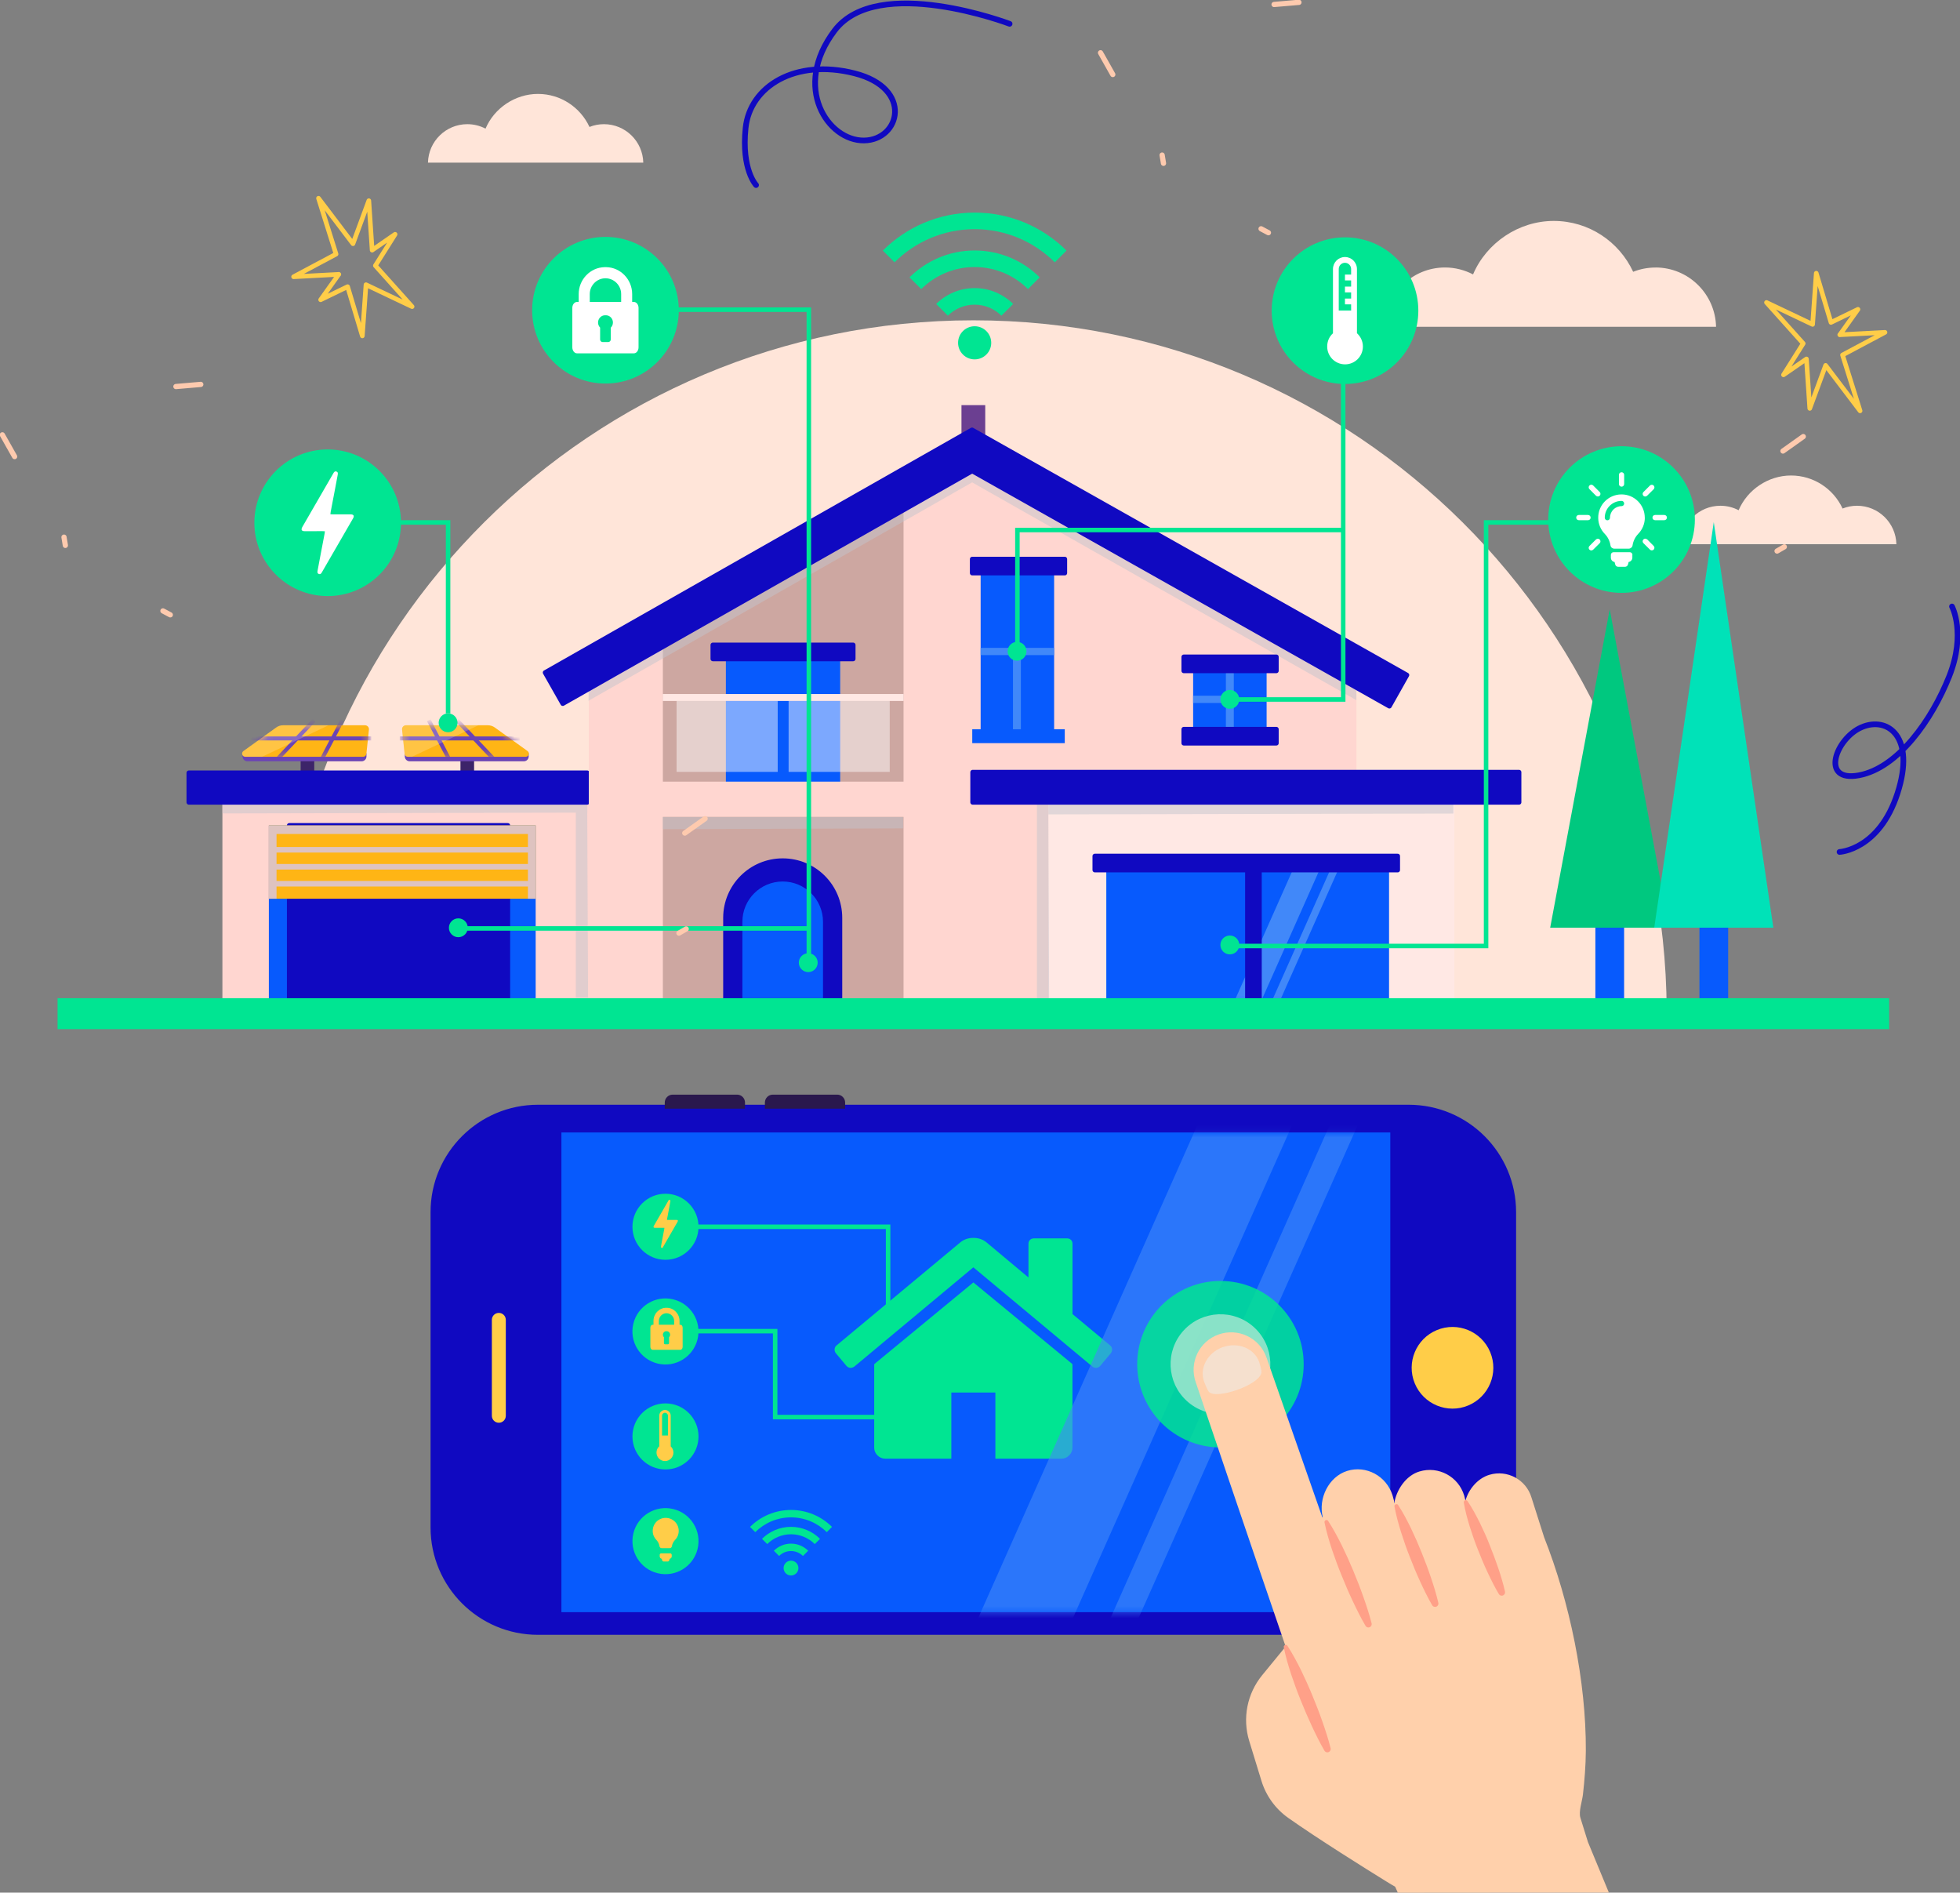 <svg width="318" height="307" viewBox="0 0 318 307" fill="none" xmlns="http://www.w3.org/2000/svg">
<rect x="0" y="0" width="318" height="307" fill="#808080" stroke="none"/>
<path d="M157.922 51.956C95.987 51.956 45.752 101.994 45.434 163.836H270.411C270.093 101.994 219.858 51.956 157.922 51.956Z" fill="#FFE5D9"/>
<path d="M268.579 43.397C267.306 43.397 266.085 43.645 264.971 44.087C262.716 39.224 257.807 35.837 252.085 35.837C246.363 35.837 241.154 39.418 238.996 44.511C237.634 43.804 236.086 43.388 234.45 43.388C229.09 43.388 224.739 47.677 224.615 53.009H278.423C278.299 47.677 273.948 43.388 268.588 43.388L268.579 43.397Z" fill="#FFE5D9"/>
<path d="M301.293 82.037C300.462 82.037 299.675 82.197 298.949 82.489C297.49 79.332 294.297 77.13 290.583 77.13C286.868 77.13 283.481 79.456 282.084 82.763C281.199 82.303 280.2 82.037 279.13 82.037C275.645 82.037 272.824 84.823 272.744 88.28H307.679C307.599 84.814 304.769 82.037 301.293 82.037Z" fill="#FFE5D9"/>
<path d="M97.984 20.142C97.153 20.142 96.366 20.301 95.641 20.593C94.181 17.437 90.989 15.235 87.274 15.235C83.56 15.235 80.172 17.56 78.775 20.867C77.891 20.407 76.891 20.142 75.821 20.142C72.336 20.142 69.515 22.927 69.436 26.385H104.37C104.29 22.919 101.46 20.142 97.984 20.142Z" fill="#FFE5D9"/>
<path d="M158.132 58.296C159.617 58.296 160.821 57.093 160.821 55.608C160.821 54.124 159.617 52.92 158.132 52.92C156.647 52.92 155.443 54.124 155.443 55.608C155.443 57.093 156.647 58.296 158.132 58.296Z" fill="#00E592"/>
<path d="M158.133 49.419C159.822 49.419 161.352 50.1 162.475 51.205L164.377 49.304C162.767 47.712 160.565 46.731 158.133 46.731C155.7 46.731 153.498 47.712 151.889 49.304L153.79 51.205C154.905 50.1 156.443 49.419 158.133 49.419Z" fill="#00E592"/>
<path d="M158.133 43.318C161.503 43.318 164.563 44.679 166.783 46.89L168.684 44.989C165.978 42.292 162.246 40.63 158.124 40.63C154.003 40.63 150.28 42.301 147.564 44.989L149.466 46.89C151.686 44.688 154.746 43.318 158.116 43.318H158.133Z" fill="#00E592"/>
<path d="M158.133 37.172C163.201 37.172 167.791 39.224 171.134 42.548L173.035 40.647C169.215 36.845 163.943 34.484 158.133 34.484C152.322 34.484 147.06 36.836 143.23 40.647L145.132 42.548C148.466 39.233 153.065 37.172 158.133 37.172Z" fill="#00E592"/>
<path d="M76.918 122.19H74.707V125.682H76.918V122.19Z" fill="#3C2469"/>
<path d="M65.678 122.198H85.781V122.702C85.781 123.136 85.427 123.489 84.993 123.489H66.465C66.031 123.489 65.678 123.136 65.678 122.702V122.198Z" fill="#6B44B4"/>
<path d="M66.155 122.756H85.293C85.789 122.756 86.001 122.119 85.594 121.827L80.279 118.007C79.951 117.769 79.553 117.645 79.156 117.645H65.872C65.491 117.645 65.191 117.972 65.235 118.352L65.65 122.296C65.677 122.561 65.898 122.756 66.163 122.756H66.155Z" fill="#FFB515"/>
<mask id="mask0_47_1879" style="mask-type:luminance" maskUnits="userSpaceOnUse" x="65" y="117" width="21" height="6">
<path d="M66.155 122.756H85.293C85.789 122.756 86.001 122.119 85.594 121.827L80.279 118.007C79.951 117.769 79.553 117.645 79.156 117.645H65.872C65.491 117.645 65.191 117.972 65.235 118.352L65.65 122.296C65.677 122.561 65.898 122.756 66.163 122.756H66.155Z" fill="white"/>
</mask>
<g mask="url(#mask0_47_1879)">
<path d="M74.407 116.631L73.938 117.074L80.287 123.801L80.756 123.358L74.407 116.631Z" fill="#6B44B4"/>
<path d="M69.852 116.677L69.279 116.976L72.892 123.888L73.464 123.589L69.852 116.677Z" fill="#6B44B4"/>
<path d="M84.313 119.458H64.856V120.103H84.313V119.458Z" fill="#6B44B4"/>
</g>
<g opacity="0.2">
<path d="M65.872 117.645C65.491 117.645 65.191 117.972 65.235 118.352L65.65 122.296C65.677 122.561 65.898 122.756 66.163 122.756H66.844L77.625 117.645H65.872Z" fill="white"/>
</g>
<path d="M50.986 122.19H48.775V125.682H50.986V122.19Z" fill="#3C2469"/>
<path d="M39.355 122.198H59.458V122.702C59.458 123.136 59.104 123.489 58.671 123.489H40.143C39.709 123.489 39.355 123.136 39.355 122.702V122.198Z" fill="#6B44B4"/>
<path d="M58.937 122.756H39.798C39.303 122.756 39.091 122.119 39.498 121.827L44.813 118.007C45.14 117.769 45.538 117.645 45.936 117.645H59.22C59.6 117.645 59.901 117.972 59.857 118.352L59.441 122.296C59.415 122.561 59.194 122.756 58.928 122.756H58.937Z" fill="#FFB515"/>
<mask id="mask1_47_1879" style="mask-type:luminance" maskUnits="userSpaceOnUse" x="39" y="117" width="21" height="6">
<path d="M58.937 122.756H39.798C39.303 122.756 39.091 122.119 39.498 121.827L44.813 118.007C45.14 117.769 45.538 117.645 45.936 117.645H59.22C59.6 117.645 59.901 117.972 59.857 118.352L59.441 122.296C59.415 122.561 59.194 122.756 58.928 122.756H58.937Z" fill="white"/>
</mask>
<g mask="url(#mask1_47_1879)">
<path d="M50.689 116.641L44.34 123.368L44.809 123.811L51.159 117.084L50.689 116.641Z" fill="#6B44B4"/>
<path d="M55.244 116.666L51.631 123.578L52.203 123.877L55.816 116.965L55.244 116.666Z" fill="#6B44B4"/>
<path d="M60.236 119.458H40.779V120.103H60.236V119.458Z" fill="#6B44B4"/>
</g>
<g opacity="0.2">
<path d="M45.936 117.645C45.53 117.645 45.141 117.769 44.813 118.007L39.498 121.827C39.091 122.119 39.294 122.756 39.799 122.756H42.523L53.304 117.645H45.936Z" fill="white"/>
</g>
<path d="M95.782 125.532H36.084V162.13H95.782V125.532Z" fill="#FFD6D0"/>
<path d="M86.911 133.897H43.619V162.13H86.911V133.897Z" fill="#075AFD"/>
<path d="M82.383 133.897H46.935V162.13H82.383V133.897Z" fill="#1009C1" stroke="#1009C1" stroke-width="0.77" stroke-linecap="round" stroke-linejoin="round"/>
<path d="M86.911 133.897H43.619V145.781H86.911V133.897Z" fill="#FFB515"/>
<path d="M43.619 133.897V145.781H44.866V135.276H85.655V145.781H86.911V133.897H43.619Z" fill="#DEC3C0"/>
<path d="M86.222 137.389H44.168V138.291H86.222V137.389Z" fill="#DEC3C0"/>
<path d="M86.222 140.148H44.168V141.05H86.222V140.148Z" fill="#DEC3C0"/>
<path d="M86.222 142.898H44.168V143.8H86.222V142.898Z" fill="#DEC3C0"/>
<g style="mix-blend-mode:multiply" opacity="0.5">
<path d="M95.41 161.838L95.278 131.81H95.287V129.962H36.084V131.943L93.429 131.819V161.838H95.41Z" fill="#C3C4CB"/>
</g>
<path d="M95.269 125.364H30.645V130.139H95.269V125.364Z" fill="#1009C1" stroke="#1009C1" stroke-width="0.77" stroke-linecap="round" stroke-linejoin="round"/>
<path d="M52.969 84.743H72.7V115.717" stroke="#00E592" stroke-width="0.73" stroke-miterlimit="10"/>
<path d="M72.7 118.777C73.545 118.777 74.23 118.092 74.23 117.247C74.23 116.402 73.545 115.717 72.7 115.717C71.855 115.717 71.17 116.402 71.17 117.247C71.17 118.092 71.855 118.777 72.7 118.777Z" fill="#00E592"/>
<path d="M53.163 96.689C59.733 96.689 65.058 91.364 65.058 84.796C65.058 78.228 59.733 72.904 53.163 72.904C46.593 72.904 41.268 78.228 41.268 84.796C41.268 91.364 46.593 96.689 53.163 96.689Z" fill="#00E592"/>
<path d="M57.249 84.142C55.595 87.016 53.932 89.889 52.27 92.754C52.27 92.754 52.252 92.772 52.252 92.79C52.137 93.002 52.004 93.205 51.721 93.099C51.429 92.993 51.5 92.736 51.535 92.515C51.668 91.79 51.801 91.074 51.942 90.349C52.181 89.085 52.429 87.811 52.667 86.547C52.685 86.441 52.694 86.326 52.712 86.176C52.553 86.176 52.42 86.158 52.287 86.158C51.35 86.158 50.412 86.167 49.475 86.167C48.918 86.167 48.794 85.937 49.068 85.451C50.722 82.577 52.385 79.703 54.047 76.838C54.056 76.829 54.065 76.82 54.065 76.803C54.18 76.591 54.313 76.387 54.596 76.493C54.887 76.6 54.817 76.856 54.781 77.077C54.649 77.802 54.516 78.518 54.374 79.243C54.136 80.508 53.888 81.781 53.649 83.045C53.632 83.151 53.623 83.266 53.605 83.417C53.764 83.426 53.897 83.434 54.029 83.434C54.967 83.434 55.904 83.434 56.842 83.434C57.399 83.434 57.532 83.664 57.249 84.151V84.142Z" fill="white"/>
<path d="M95.527 111.597V163.085H220.071V111.597L157.799 76.299L95.527 111.597Z" fill="#FFD6D0"/>
<path d="M107.547 104.488V162.899H146.594V82.603L107.547 104.488Z" fill="#CDA7A1"/>
<g style="mix-blend-mode:multiply" opacity="0.5">
<path d="M220.06 111.588L157.726 76.388V76.396L95.49 111.677V113.666L157.726 78.244L220.06 113.569V111.588Z" fill="#C3C4CB"/>
</g>
<path d="M159.85 65.715H155.994V72.47H159.85V65.715Z" fill="#6B3F91"/>
<path d="M225.42 114.541L157.727 76.387L91.308 114.126L88.451 109.095L157.71 69.738L228.259 109.501L225.42 114.541Z" fill="#1009C1" stroke="#1009C1" stroke-width="0.77" stroke-linecap="round" stroke-linejoin="round"/>
<path d="M126.985 139.618C121.865 139.618 117.717 143.765 117.717 148.884V162.475H136.263V148.884C136.263 143.765 132.115 139.618 126.994 139.618H126.985Z" fill="#1009C1" stroke="#1009C1" stroke-width="0.77" stroke-linecap="round" stroke-linejoin="round"/>
<path d="M126.985 142.987C123.377 142.987 120.449 145.913 120.449 149.521V161.909H133.53V149.521C133.53 145.913 130.602 142.987 126.994 142.987H126.985Z" fill="#075AFD"/>
<g style="mix-blend-mode:multiply" opacity="0.5">
<path d="M146.521 134.365L107.527 134.498V132.517H146.521V134.365Z" fill="#C3C4CB"/>
</g>
<path d="M136.316 106.857H117.77V127.354H136.316V106.857Z" fill="#075AFD"/>
<path d="M138.42 104.62H115.664V106.875H138.42V104.62Z" fill="#1009C1" stroke="#1009C1" stroke-width="0.77" stroke-linecap="round" stroke-linejoin="round"/>
<path opacity="0.47" d="M126.179 113.631H109.773V125.205H126.179V113.631Z" fill="white"/>
<path opacity="0.47" d="M144.355 113.631H127.949V125.205H144.355V113.631Z" fill="white"/>
<path d="M146.601 112.578H107.527V113.701H146.601V112.578Z" fill="#FFE8E4"/>
<path d="M147.99 126.788H106.184V132.5H147.99V126.788Z" fill="#FFD6D0"/>
<path d="M98.852 50.232H131.23V155.905" stroke="#00E592" stroke-width="0.73" stroke-miterlimit="10"/>
<path d="M131.134 157.682C131.979 157.682 132.664 156.997 132.664 156.153C132.664 155.308 131.979 154.623 131.134 154.623C130.289 154.623 129.604 155.308 129.604 156.153C129.604 156.997 130.289 157.682 131.134 157.682Z" fill="#00E592"/>
<path d="M74.362 152.023C75.207 152.023 75.892 151.338 75.892 150.494C75.892 149.649 75.207 148.964 74.362 148.964C73.517 148.964 72.832 149.649 72.832 150.494C72.832 151.338 73.517 152.023 74.362 152.023Z" fill="#00E592"/>
<path d="M74.088 150.6H131.124" stroke="#00E592" stroke-width="0.73" stroke-miterlimit="10"/>
<path d="M98.233 62.213C104.803 62.213 110.129 56.889 110.129 50.321C110.129 43.752 104.803 38.428 98.233 38.428C91.664 38.428 86.338 43.752 86.338 50.321C86.338 56.889 91.664 62.213 98.233 62.213Z" fill="#00E592"/>
<path d="M102.841 48.977H102.566V47.703C102.566 45.343 100.691 43.371 98.356 43.335C98.295 43.335 98.162 43.335 98.1 43.335C95.756 43.38 93.89 45.352 93.89 47.703V48.977H93.616C93.2 48.977 92.856 49.41 92.856 49.949V56.342C92.856 56.873 93.2 57.315 93.616 57.315H102.841C103.256 57.315 103.601 56.882 103.601 56.342V49.949C103.601 49.41 103.256 48.977 102.841 48.977ZM99.091 53.141V55.078C99.091 55.299 98.905 55.485 98.684 55.485H97.773C97.552 55.485 97.366 55.299 97.366 55.078V53.141C97.154 52.929 97.03 52.637 97.03 52.31C97.03 51.7 97.507 51.17 98.109 51.143C98.171 51.143 98.303 51.143 98.365 51.143C98.967 51.17 99.444 51.691 99.444 52.31C99.444 52.637 99.32 52.929 99.108 53.141H99.091ZM100.771 48.977H95.686V47.703C95.686 46.298 96.826 45.139 98.233 45.139C99.639 45.139 100.78 46.298 100.78 47.703V48.977H100.771Z" fill="white"/>
<path d="M235.97 129.918H170.09V162.616H235.97V129.918Z" fill="#FFE8E4"/>
<g style="mix-blend-mode:multiply" opacity="0.5">
<path d="M235.802 131.969L170.09 132.102V130.112H235.802V131.969Z" fill="#C3C4CB"/>
</g>
<g style="mix-blend-mode:multiply" opacity="0.5">
<path d="M170.081 130.103L170.222 163.81H168.232V130.103H170.081Z" fill="#C3C4CB"/>
</g>
<path d="M246.45 125.258H157.814V130.139H246.45V125.258Z" fill="#1009C1" stroke="#1009C1" stroke-width="0.77" stroke-linecap="round" stroke-linejoin="round"/>
<path d="M225.367 139.759H179.492V162.121H225.367V139.759Z" fill="#075AFD"/>
<mask id="mask2_47_1879" style="mask-type:luminance" maskUnits="userSpaceOnUse" x="197" y="139" width="23" height="24">
<path d="M219.042 139.759H197.18V162.758H219.042V139.759Z" fill="white"/>
</mask>
<g mask="url(#mask2_47_1879)">
<path d="M216.995 134.551L213.375 132.942L199.19 164.84L202.81 166.449L216.995 134.551Z" fill="#4188F9"/>
<path d="M219.281 136.213L218.202 135.736L204.016 167.63L207.642 169.239L207.854 168.761L205.307 167.63L219.281 136.213Z" fill="#4188F9"/>
</g>
<path d="M204.326 140.157H202.398V162.342H204.326V140.157Z" fill="#1009C1" stroke="#1009C1" stroke-width="0.77" stroke-linecap="round" stroke-linejoin="round"/>
<path d="M226.764 138.866H177.635V141.121H226.764V138.866Z" fill="#1009C1" stroke="#1009C1" stroke-width="0.77" stroke-linecap="round" stroke-linejoin="round"/>
<path d="M171.027 91.145H159.105V120.209H171.027V91.145Z" fill="#075AFD"/>
<path d="M171.019 105.089H159.105V106.265H171.019V105.089Z" fill="#4188F9"/>
<path d="M165.632 105.336H164.35V119.714H165.632V105.336Z" fill="#4188F9"/>
<path d="M172.753 118.29H157.744V120.545H172.753V118.29Z" fill="#075AFD"/>
<path d="M172.753 90.694H157.744V92.949H172.753V90.694Z" fill="#1009C1" stroke="#1009C1" stroke-width="0.77" stroke-linecap="round" stroke-linejoin="round"/>
<path d="M205.502 108.254H193.58V120.518H205.502V108.254Z" fill="#075AFD"/>
<path d="M199.514 112.852H193.58V114.028H199.514V112.852Z" fill="#4188F9"/>
<path d="M200.177 108.511H198.895V119.714H200.177V108.511Z" fill="#4188F9"/>
<path d="M207.077 118.29H192.068V120.545H207.077V118.29Z" fill="#1009C1" stroke="#1009C1" stroke-width="0.77" stroke-linecap="round" stroke-linejoin="round"/>
<path d="M207.077 106.557H192.068V108.811H207.077V106.557Z" fill="#1009C1" stroke="#1009C1" stroke-width="0.77" stroke-linecap="round" stroke-linejoin="round"/>
<path d="M263.503 147.549H258.842V162.819H263.503V147.549Z" fill="#075AFD"/>
<path d="M261.168 98.838L251.51 150.476H270.834L261.168 98.838Z" fill="#00C87F"/>
<path d="M280.385 147.549H275.725V162.819H280.385V147.549Z" fill="#075AFD"/>
<path d="M278.05 84.69L268.393 150.476H287.717L278.05 84.69Z" fill="#00E2B8"/>
<path d="M306.503 161.918H9.34V166.94H306.503V161.918Z" fill="#00E592"/>
<path d="M199.534 154.808C200.379 154.808 201.064 154.124 201.064 153.279C201.064 152.434 200.379 151.749 199.534 151.749C198.689 151.749 198.004 152.434 198.004 153.279C198.004 154.124 198.689 154.808 199.534 154.808Z" fill="#00E592"/>
<path d="M199.533 153.447H241.11V84.743H263.087" stroke="#00E592" stroke-width="0.73" stroke-miterlimit="10"/>
<path d="M263.089 96.167C269.658 96.167 274.984 90.843 274.984 84.275C274.984 77.706 269.658 72.382 263.089 72.382C256.519 72.382 251.193 77.706 251.193 84.275C251.193 90.843 256.519 96.167 263.089 96.167Z" fill="#00E592"/>
<path d="M264.84 90.004V90.455C264.84 90.809 264.575 91.11 264.239 91.163L264.132 91.569C264.07 91.79 263.876 91.941 263.646 91.941H262.549C262.319 91.941 262.116 91.79 262.063 91.569L261.957 91.163C261.612 91.11 261.355 90.818 261.355 90.455V90.004C261.355 89.766 261.55 89.571 261.789 89.571H264.424C264.663 89.571 264.858 89.766 264.858 90.004H264.84ZM266.865 83.965C266.865 84.982 266.458 85.91 265.804 86.582C265.309 87.095 264.981 87.758 264.875 88.466C264.831 88.766 264.566 88.996 264.256 88.996H261.913C261.603 88.996 261.338 88.775 261.293 88.475C261.187 87.767 260.86 87.104 260.356 86.591C259.71 85.919 259.312 85.017 259.304 84.018C259.277 81.914 260.957 80.216 263.053 80.198C265.149 80.181 266.856 81.878 266.856 83.974L266.865 83.965ZM263.513 81.675C263.513 81.445 263.328 81.251 263.089 81.251C261.585 81.251 260.365 82.471 260.365 83.974C260.365 84.204 260.551 84.398 260.789 84.398C261.028 84.398 261.214 84.213 261.214 83.974C261.214 82.939 262.054 82.099 263.089 82.099C263.328 82.099 263.513 81.914 263.513 81.675ZM263.089 78.943C263.319 78.943 263.513 78.757 263.513 78.518V77.024C263.513 76.794 263.328 76.6 263.089 76.6C262.85 76.6 262.664 76.785 262.664 77.024V78.518C262.664 78.757 262.859 78.943 263.089 78.943ZM258.074 83.956C258.074 83.726 257.888 83.532 257.65 83.532H256.155C255.925 83.532 255.73 83.718 255.73 83.956C255.73 84.195 255.916 84.381 256.155 84.381H257.65C257.888 84.381 258.074 84.195 258.074 83.956ZM270.023 83.532H268.528C268.298 83.532 268.103 83.718 268.103 83.956C268.103 84.195 268.289 84.381 268.528 84.381H270.023C270.253 84.381 270.447 84.195 270.447 83.956C270.447 83.718 270.261 83.532 270.023 83.532ZM258.941 87.502L257.88 88.563C257.712 88.731 257.712 88.996 257.88 89.164C257.959 89.244 258.074 89.288 258.18 89.288C258.286 89.288 258.401 89.244 258.481 89.164L259.542 88.112C259.71 87.944 259.71 87.679 259.542 87.511C259.374 87.343 259.109 87.343 258.941 87.511V87.502ZM266.936 80.534C267.042 80.534 267.157 80.49 267.237 80.411L268.298 79.358C268.466 79.19 268.466 78.925 268.298 78.757C268.13 78.589 267.865 78.589 267.697 78.757L266.635 79.818C266.467 79.986 266.467 80.251 266.635 80.419C266.724 80.499 266.83 80.543 266.936 80.543V80.534ZM258.941 80.411C259.02 80.49 259.135 80.534 259.242 80.534C259.348 80.534 259.463 80.49 259.542 80.411C259.71 80.243 259.71 79.977 259.542 79.809L258.481 78.748C258.313 78.58 258.048 78.58 257.88 78.748C257.712 78.916 257.712 79.181 257.88 79.35L258.941 80.411ZM267.237 87.502C267.069 87.334 266.803 87.334 266.635 87.502C266.467 87.67 266.467 87.935 266.635 88.103L267.697 89.156C267.776 89.235 267.891 89.279 267.997 89.279C268.103 89.279 268.218 89.235 268.298 89.156C268.466 88.987 268.466 88.722 268.298 88.554L267.246 87.493L267.237 87.502Z" fill="white"/>
<path d="M199.534 114.974C200.379 114.974 201.064 114.29 201.064 113.445C201.064 112.6 200.379 111.915 199.534 111.915C198.689 111.915 198.004 112.6 198.004 113.445C198.004 114.29 198.689 114.974 199.534 114.974Z" fill="#00E592"/>
<path d="M165.014 107.176C165.859 107.176 166.544 106.491 166.544 105.646C166.544 104.801 165.859 104.116 165.014 104.116C164.169 104.116 163.484 104.801 163.484 105.646C163.484 106.491 164.169 107.176 165.014 107.176Z" fill="#00E592"/>
<path d="M199.488 113.462H217.928V53.424" stroke="#00E592" stroke-width="0.73" stroke-miterlimit="10"/>
<path d="M218.222 62.284C224.791 62.284 230.117 56.959 230.117 50.391C230.117 43.823 224.791 38.498 218.222 38.498C211.652 38.498 206.326 43.823 206.326 50.391C206.326 56.959 211.652 62.284 218.222 62.284Z" fill="#00E592"/>
<path d="M220.159 54.061V43.645C220.159 42.566 219.292 41.691 218.213 41.691C217.134 41.691 216.268 42.566 216.268 43.645V54.061C215.675 54.591 215.33 55.352 215.33 56.209C215.33 57.81 216.63 59.101 218.231 59.101C219.832 59.101 221.123 57.801 221.123 56.209C221.123 55.361 220.752 54.591 220.168 54.061H220.159ZM218.213 42.628C218.762 42.628 219.213 43.079 219.213 43.636V44.538H218.213V45.484H219.213V46.483H218.213V47.429H219.213V48.428H218.213V49.374H219.213V50.374H217.205V43.636C217.205 43.079 217.656 42.628 218.204 42.628H218.213Z" fill="white"/>
<path d="M165.068 105.673V85.972H217.903" stroke="#00E592" stroke-width="0.73" stroke-miterlimit="10"/>
<path d="M70.24 196.623V247.758C70.24 257.168 77.871 264.796 87.283 264.796H228.55C237.963 264.796 245.593 257.168 245.593 247.758V196.623C245.593 187.213 237.963 179.584 228.55 179.584H87.283C77.871 179.584 70.24 187.213 70.24 196.623Z" fill="#1009C1" stroke="#1009C1" stroke-width="0.77" stroke-linecap="round" stroke-linejoin="round"/>
<path d="M238.196 227.986C241.576 226.587 243.181 222.712 241.781 219.333C240.381 215.954 236.506 214.349 233.126 215.749C229.746 217.149 228.141 221.023 229.541 224.402C230.941 227.781 234.816 229.386 238.196 227.986Z" fill="#FFCD48"/>
<path d="M107.855 179.832V178.842C107.855 178.134 108.429 177.56 109.137 177.56H119.591C120.298 177.56 120.873 178.134 120.873 178.842V179.832H107.846H107.855Z" fill="#2A184D"/>
<path d="M124.101 179.832V178.842C124.101 178.134 124.676 177.56 125.383 177.56H135.837C136.544 177.56 137.119 178.134 137.119 178.842V179.832H124.092H124.101Z" fill="#2A184D"/>
<path d="M82.065 214.095V229.649C82.065 230.277 81.561 230.781 80.933 230.781C80.305 230.781 79.801 230.277 79.801 229.649V214.095C79.801 213.468 80.305 212.964 80.933 212.964C81.561 212.964 82.065 213.468 82.065 214.095Z" fill="#FFCD48"/>
<path d="M91.086 183.696V261.507H225.57V183.696H91.086Z" fill="#075AFD"/>
<path d="M157.921 208.021L141.861 221.258C141.861 221.258 141.861 221.302 141.843 221.337C141.843 221.372 141.834 221.399 141.834 221.417V234.821C141.834 235.308 142.011 235.723 142.365 236.077C142.718 236.431 143.134 236.608 143.621 236.608H154.348V225.882H161.495V236.608H172.214C172.7 236.608 173.116 236.431 173.469 236.077C173.823 235.723 174 235.308 174 234.821V221.417C174 221.337 173.991 221.284 173.974 221.249L157.913 208.012L157.921 208.021Z" fill="#00E592"/>
<path d="M180.12 218.242L174.009 213.158V201.769C174.009 201.504 173.929 201.292 173.761 201.124C173.593 200.956 173.381 200.876 173.116 200.876H167.756C167.5 200.876 167.279 200.956 167.11 201.124C166.942 201.292 166.863 201.504 166.863 201.769V207.216L160.053 201.522C159.46 201.035 158.753 200.797 157.93 200.797C157.108 200.797 156.4 201.035 155.808 201.522L135.723 218.242C135.537 218.393 135.431 218.587 135.413 218.843C135.395 219.091 135.457 219.312 135.608 219.498L137.341 221.567C137.491 221.735 137.686 221.841 137.925 221.876C138.146 221.894 138.376 221.832 138.597 221.682L157.921 205.571L177.246 221.682C177.396 221.814 177.591 221.876 177.83 221.876H177.918C178.157 221.841 178.351 221.735 178.502 221.567L180.235 219.498C180.386 219.312 180.447 219.091 180.43 218.843C180.412 218.596 180.306 218.393 180.12 218.242Z" fill="#00E592"/>
<path d="M107.971 198.993H144.09V212.981" stroke="#00E592" stroke-width="0.73" stroke-miterlimit="10"/>
<path d="M107.971 204.351C110.931 204.351 113.33 201.952 113.33 198.993C113.33 196.034 110.931 193.635 107.971 193.635C105.011 193.635 102.611 196.034 102.611 198.993C102.611 201.952 105.011 204.351 107.971 204.351Z" fill="#00E592"/>
<path d="M109.916 198.215C109.138 199.559 108.368 200.903 107.59 202.247C107.59 202.247 107.59 202.247 107.59 202.264C107.537 202.362 107.475 202.459 107.342 202.406C107.21 202.353 107.236 202.238 107.254 202.132C107.316 201.796 107.378 201.46 107.439 201.115C107.554 200.523 107.669 199.93 107.776 199.338C107.776 199.285 107.784 199.232 107.793 199.161C107.723 199.161 107.661 199.161 107.599 199.161C107.165 199.161 106.723 199.161 106.281 199.161C106.024 199.161 105.963 199.055 106.095 198.825C106.873 197.481 107.643 196.137 108.421 194.793C108.421 194.793 108.421 194.793 108.421 194.775C108.474 194.678 108.536 194.581 108.669 194.634C108.801 194.687 108.775 194.802 108.757 194.908C108.695 195.244 108.633 195.58 108.572 195.925C108.457 196.517 108.342 197.109 108.235 197.702C108.235 197.755 108.227 197.808 108.218 197.879C108.289 197.879 108.35 197.879 108.412 197.879C108.846 197.879 109.288 197.879 109.73 197.879C109.987 197.879 110.049 197.985 109.916 198.215Z" fill="#FFCD48"/>
<path d="M107.971 238.358C110.931 238.358 113.33 235.959 113.33 233C113.33 230.041 110.931 227.642 107.971 227.642C105.011 227.642 102.611 230.041 102.611 233C102.611 235.959 105.011 238.358 107.971 238.358Z" fill="#00E592"/>
<path d="M108.82 234.6V229.64C108.82 229.127 108.404 228.711 107.891 228.711C107.378 228.711 106.963 229.127 106.963 229.64V234.6C106.68 234.848 106.512 235.219 106.512 235.617C106.512 236.378 107.131 236.997 107.891 236.997C108.652 236.997 109.262 236.378 109.262 235.617C109.262 235.21 109.085 234.848 108.802 234.6H108.82ZM107.891 229.162C108.157 229.162 108.369 229.375 108.369 229.64V232.85H107.414V229.64C107.414 229.375 107.626 229.162 107.891 229.162Z" fill="#FFCD48"/>
<path d="M113.181 251.243C113.876 248.366 112.106 245.472 109.229 244.777C106.352 244.083 103.456 245.852 102.761 248.729C102.067 251.605 103.836 254.5 106.714 255.195C109.591 255.889 112.487 254.12 113.181 251.243Z" fill="#00E592"/>
<path d="M108.987 252.214V252.461C108.987 252.656 108.837 252.824 108.651 252.85L108.589 253.08C108.554 253.204 108.448 253.293 108.315 253.293H107.705C107.572 253.293 107.466 253.204 107.43 253.08L107.369 252.85C107.174 252.824 107.033 252.656 107.033 252.453V252.205C107.033 252.072 107.139 251.966 107.271 251.966H108.739C108.872 251.966 108.978 252.072 108.978 252.205L108.987 252.214ZM110.119 248.323C110.119 248.889 109.898 249.411 109.527 249.782C109.252 250.074 109.067 250.436 109.005 250.834C108.978 251.002 108.828 251.126 108.66 251.126H107.351C107.183 251.126 107.033 251.002 107.006 250.834C106.944 250.445 106.767 250.065 106.484 249.782C106.122 249.411 105.9 248.898 105.9 248.341C105.892 247.165 106.82 246.219 107.997 246.21C109.164 246.21 110.119 247.147 110.119 248.314V248.323Z" fill="#FFCD48"/>
<path d="M113.175 217.231C113.87 214.354 112.1 211.459 109.223 210.765C106.346 210.07 103.45 211.84 102.756 214.716C102.061 217.593 103.831 220.488 106.708 221.182C109.585 221.877 112.481 220.107 113.175 217.231Z" fill="#00E592"/>
<path d="M110.384 214.882H110.251V214.263C110.251 213.114 109.34 212.15 108.199 212.132C108.164 212.132 108.102 212.132 108.075 212.132C106.935 212.15 106.024 213.114 106.024 214.263V214.882H105.891C105.688 214.882 105.52 215.094 105.52 215.351V218.472C105.52 218.729 105.688 218.95 105.891 218.95H110.384C110.587 218.95 110.755 218.737 110.755 218.472V215.351C110.755 215.094 110.587 214.882 110.384 214.882ZM108.553 216.907V217.853C108.553 217.959 108.465 218.057 108.359 218.057H107.916C107.81 218.057 107.722 217.968 107.722 217.853V216.907C107.616 216.801 107.554 216.66 107.554 216.5C107.554 216.2 107.784 215.943 108.075 215.934C108.111 215.934 108.173 215.934 108.199 215.934C108.491 215.943 108.721 216.2 108.721 216.5C108.721 216.66 108.659 216.801 108.553 216.907ZM109.376 214.882H106.899V214.263C106.899 213.582 107.456 213.017 108.137 213.017C108.818 213.017 109.376 213.582 109.376 214.263V214.882Z" fill="#FFCD48"/>
<path d="M111.826 215.926H125.765V229.861H151.28" stroke="#00E592" stroke-width="0.73" stroke-miterlimit="10"/>
<path d="M127.135 254.354C127.135 253.691 127.674 253.151 128.338 253.151C129.001 253.151 129.54 253.691 129.54 254.354C129.54 255.017 129.001 255.556 128.338 255.556C127.674 255.556 127.135 255.017 127.135 254.354Z" fill="#00E592"/>
<path d="M128.339 251.595C129.09 251.595 129.78 251.896 130.276 252.391L131.125 251.542C130.408 250.834 129.426 250.392 128.339 250.392C127.251 250.392 126.269 250.834 125.553 251.542L126.402 252.391C126.897 251.896 127.587 251.595 128.339 251.595Z" fill="#00E592"/>
<path d="M128.338 248.871C129.841 248.871 131.203 249.482 132.194 250.463L133.043 249.614C131.831 248.412 130.169 247.669 128.338 247.669C126.507 247.669 124.836 248.412 123.633 249.614L124.482 250.463C125.472 249.482 126.834 248.871 128.338 248.871Z" fill="#00E592"/>
<path d="M128.338 246.131C130.602 246.131 132.645 247.05 134.14 248.527L134.989 247.678C133.282 245.98 130.93 244.928 128.338 244.928C125.747 244.928 123.394 245.98 121.688 247.678L122.537 248.527C124.022 247.05 126.074 246.131 128.338 246.131Z" fill="#00E592"/>
<g opacity="0.61">
<mask id="mask3_47_1879" style="mask-type:luminance" maskUnits="userSpaceOnUse" x="90" y="183" width="136" height="79">
<path d="M225.801 183.908H90.812V261.489H225.801V183.908Z" fill="white"/>
</mask>
<g mask="url(#mask3_47_1879)">
<path d="M217.195 165.505L204.361 159.801L154.135 272.746L166.968 278.45L217.195 165.505Z" fill="#4188F9"/>
<path d="M225.244 171.352L221.441 169.663L171.215 282.613L184.048 288.316L184.799 286.627L175.77 282.613L225.244 171.352Z" fill="#4188F9"/>
</g>
</g>
<path opacity="0.85" d="M198.011 234.786C205.469 234.786 211.516 228.741 211.516 221.284C211.516 213.827 205.469 207.782 198.011 207.782C190.552 207.782 184.506 213.827 184.506 221.284C184.506 228.741 190.552 234.786 198.011 234.786Z" fill="#00E592"/>
<path opacity="0.85" d="M203.981 226.737C206.998 223.441 206.772 218.323 203.475 215.306C200.179 212.289 195.06 212.515 192.042 215.811C189.024 219.107 189.251 224.225 192.547 227.242C195.844 230.259 200.963 230.032 203.981 226.737Z" fill="#A1E5CF"/>
<path d="M215.035 247.616C215.062 247.713 215.079 247.784 215.088 247.784L215.035 247.616Z" fill="#FFD0AB"/>
<path d="M257.621 298.75C257.621 298.75 256.409 294.868 256.409 294.851C256.099 293.852 256.71 292.136 256.825 291.084C257.09 288.732 257.276 286.389 257.293 284.019C257.355 272.745 254.667 259.836 250.528 249.358L248.476 242.912C247.609 240.012 244.558 238.358 241.648 239.225C239.747 239.791 238.261 241.577 237.766 243.416L237.562 242.611C236.642 239.516 233.388 237.757 230.301 238.685C228.081 239.348 226.551 241.692 226.206 243.858C226.162 243.646 226.153 243.522 226.189 243.504L225.932 242.558C224.942 239.402 221.643 237.633 218.565 238.597C215.593 239.534 213.842 243.036 214.612 246.113C214.585 246.113 214.567 246.113 214.541 246.122L205.467 220.161C204.344 216.995 200.868 215.342 197.702 216.465C194.535 217.588 192.89 221.063 194.005 224.22C194.005 224.22 203.963 253.646 208.589 267.086L204.777 271.737C202.336 274.717 201.549 278.723 202.681 282.401L204.662 288.865C205.405 291.287 206.926 293.401 208.996 294.868C213.709 298.202 221.643 303.162 224.88 305.161C225.516 305.559 226.082 305.886 226.357 306.045L226.79 307.009L261.026 306.982L257.621 298.759V298.75Z" fill="#FFD0AB"/>
<path opacity="0.5" d="M198.383 218.516C195.924 219.401 194.562 221.912 195.358 224.113C195.358 224.113 195.862 225.484 196.145 225.776C197.348 227.04 204.264 224.706 204.662 222.672C204.742 222.257 204.291 220.913 204.291 220.913C203.504 218.711 200.859 217.641 198.392 218.525L198.383 218.516Z" fill="#ECF0F2"/>
<path d="M208.88 266.963C209.712 268.245 210.419 269.58 211.091 270.924C211.746 272.277 212.365 273.647 212.931 275.035C213.506 276.424 214.054 277.821 214.549 279.244C215.045 280.659 215.513 282.091 215.885 283.568C215.956 283.86 215.779 284.152 215.487 284.231C215.248 284.293 215 284.178 214.885 283.975C214.125 282.666 213.461 281.313 212.825 279.952C212.188 278.59 211.604 277.211 211.038 275.814C210.472 274.425 209.959 273.011 209.482 271.587C209.013 270.155 208.588 268.704 208.288 267.21C208.252 267.033 208.367 266.856 208.544 266.821C208.677 266.795 208.809 266.856 208.88 266.963Z" fill="#FFA088"/>
<path d="M215.479 246.705C216.319 247.987 217.027 249.322 217.699 250.666C218.362 252.019 218.981 253.39 219.556 254.778C220.131 256.166 220.688 257.563 221.183 258.987C221.687 260.402 222.156 261.834 222.536 263.311C222.607 263.603 222.43 263.894 222.147 263.974C221.908 264.036 221.661 263.921 221.546 263.718C220.776 262.409 220.113 261.056 219.467 259.694C218.822 258.333 218.238 256.953 217.672 255.556C217.097 254.168 216.584 252.753 216.098 251.33C215.629 249.897 215.196 248.447 214.895 246.953C214.86 246.776 214.975 246.599 215.152 246.564C215.284 246.537 215.417 246.599 215.488 246.705H215.479Z" fill="#FFA088"/>
<path d="M226.843 244.132C227.639 245.352 228.302 246.625 228.93 247.916C229.549 249.207 230.124 250.516 230.655 251.842C231.185 253.169 231.698 254.504 232.149 255.857C232.609 257.21 233.034 258.58 233.361 259.986C233.432 260.278 233.246 260.57 232.954 260.64C232.715 260.693 232.476 260.587 232.361 260.384C231.636 259.137 231.017 257.846 230.416 256.546C229.814 255.247 229.275 253.929 228.753 252.594C228.222 251.268 227.754 249.915 227.32 248.553C226.896 247.183 226.507 245.803 226.25 244.371C226.215 244.194 226.339 244.026 226.516 243.991C226.648 243.964 226.781 244.026 226.852 244.132H226.843Z" fill="#FFA088"/>
<path d="M238.093 243.487C238.854 244.61 239.482 245.786 240.075 246.97C240.658 248.164 241.207 249.367 241.684 250.605C242.179 251.834 242.648 253.072 243.073 254.327C243.497 255.583 243.886 256.856 244.178 258.165C244.24 258.456 244.054 258.748 243.763 258.819C243.524 258.872 243.294 258.766 243.179 258.563C242.489 257.413 241.905 256.219 241.339 255.017C240.773 253.814 240.269 252.594 239.783 251.365C239.287 250.136 238.854 248.88 238.456 247.616C238.067 246.343 237.713 245.061 237.492 243.725C237.466 243.549 237.581 243.381 237.766 243.345C237.899 243.327 238.023 243.381 238.093 243.487Z" fill="#FFA088"/>
<path d="M298.49 54.3L305.831 53.911L298.941 57.58L301.789 66.643L296.199 59.269L293.626 66.246L293.086 58.226L289.363 60.799L292.564 55.715L286.604 49.065L294.086 52.62L294.678 44.317L297.066 52.301L301.444 50.179L298.499 54.309L298.49 54.3ZM54.975 44.503L47.635 44.892L54.524 41.222L51.676 32.159L57.266 39.533L59.84 32.557L60.379 40.577L64.103 38.004L60.901 43.088L66.862 49.737L59.38 46.183L58.787 54.485L56.399 46.501L52.022 48.623L54.967 44.494L54.975 44.503Z" stroke="#FFCD48" stroke-width="0.75" stroke-linecap="round" stroke-linejoin="round"/>
<path d="M289.275 73.16L292.573 70.817M188.549 25.156L188.77 26.491M288.319 89.385L289.496 88.704M204.601 37.111L205.795 37.747M210.747 0.38L206.714 0.725M180.545 12.087L178.555 8.559" stroke="#FECAAE" stroke-width="0.85" stroke-linecap="round" stroke-linejoin="round"/>
<path d="M111.101 135.135L114.4 132.792M10.384 87.131L10.605 88.466M110.154 151.36L111.331 150.679M26.436 99.094L27.63 99.731M32.574 62.355L28.541 62.7M2.371 74.062L0.381 70.534" stroke="#FECAAE" stroke-width="0.85" stroke-linecap="round" stroke-linejoin="round"/>
<path d="M298.456 138.194C298.456 138.194 304.877 137.885 307.857 128.689C310.837 119.493 306.265 116.159 302.055 117.954C297.845 119.749 295.219 126.947 301.595 125.762C307.972 124.577 313.464 116.716 316.241 109.731C319.018 102.746 316.701 98.378 316.701 98.378M163.804 3.864C163.804 3.864 142.418 -4.262 135.423 4.943C128.436 14.147 134.335 22.866 140.19 22.786C146.045 22.707 148.229 14.324 138.633 11.893C129.037 9.461 121.67 14.015 120.971 20.761C120.273 27.508 122.669 30.019 122.669 30.019" stroke="#1009C1" stroke-width="0.92" stroke-linecap="round" stroke-linejoin="round"/>
</svg>
